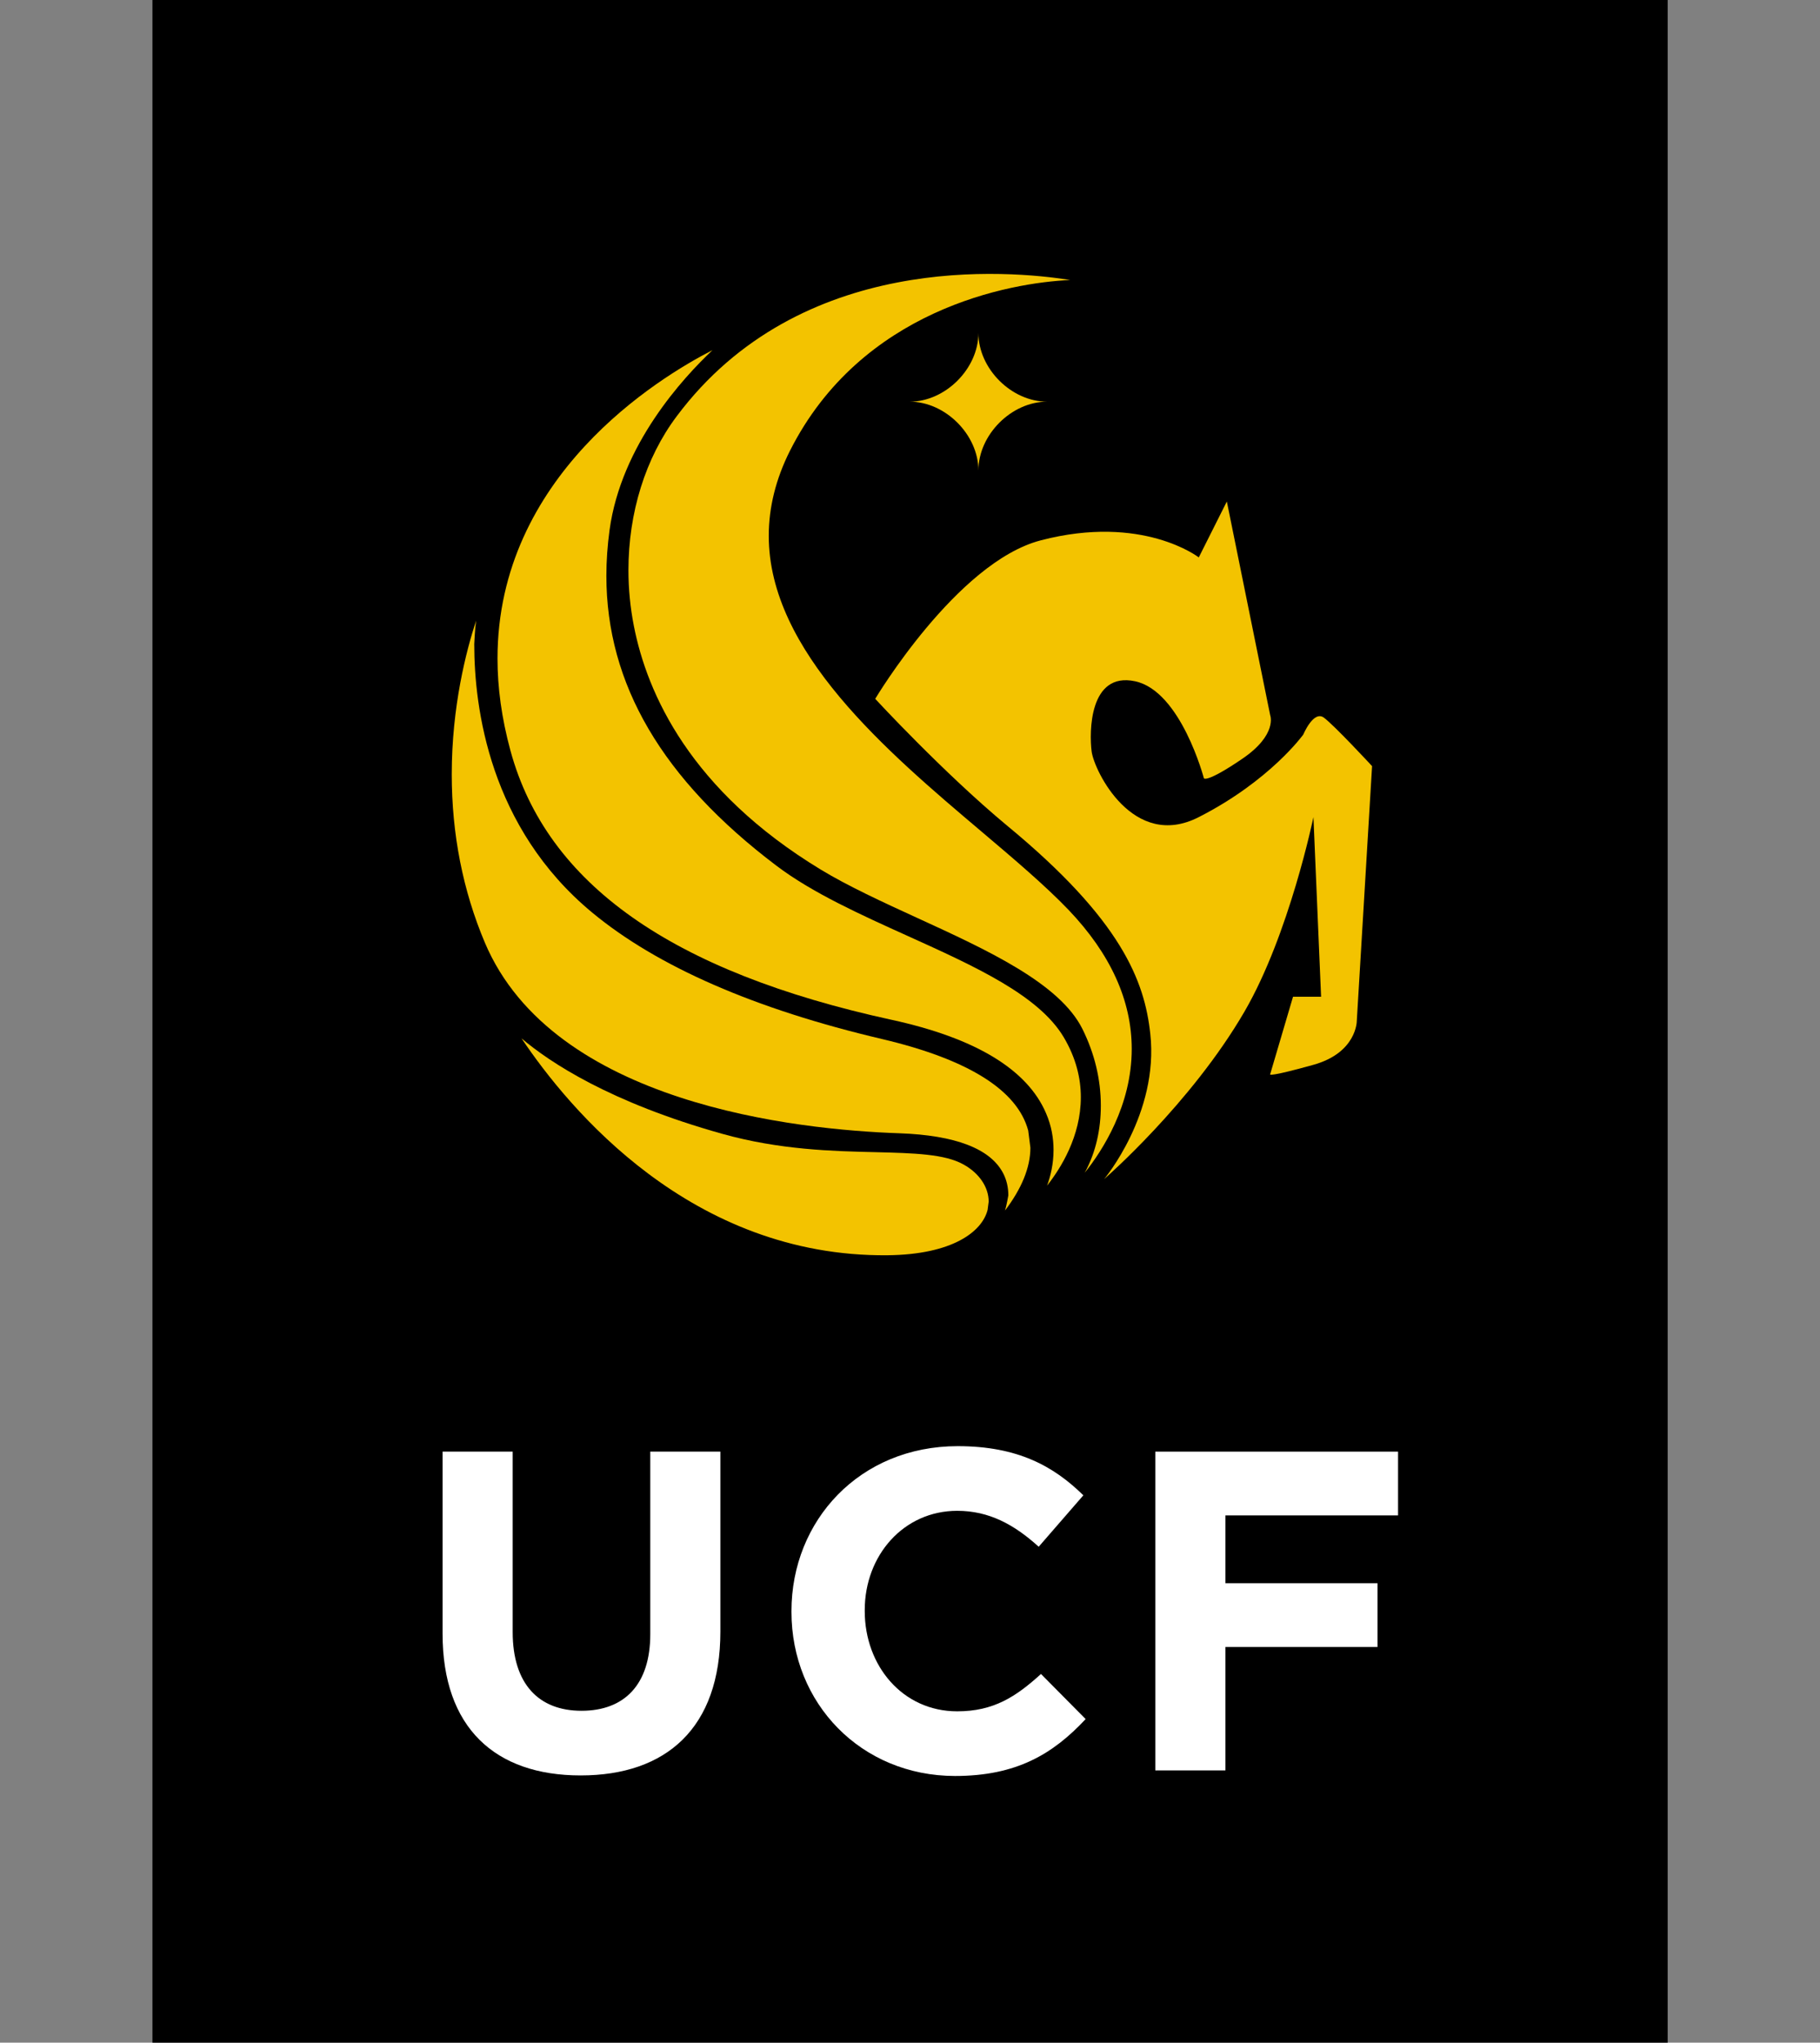 <?xml version="1.0" encoding="utf-8"?>
<!-- Generator: Adobe Illustrator 25.0.1, SVG Export Plug-In . SVG Version: 6.00 Build 0)  -->
<svg version="1.1" id="Layer_1" xmlns="http://www.w3.org/2000/svg" xmlns:xlink="http://www.w3.org/1999/xlink" x="0px" y="0px"
	 viewBox="0 0 166.67 187.04" style="enable-background:new 0 0 166.67 187.04;" xml:space="preserve">
<rect x="0" y="0" width="166.67" height="187.04" fill="#808080" stroke="none"/>
<style type="text/css">
	.st0{fill:#FFFFFF;}
	.st1{fill:#F3C300;}
</style>
<rect x="13.96" width="138.76" height="187.04"/>
<g>
	<path class="st0" d="M40.53,149.6v-16.68h6.42v16.52c0,4.75,2.38,7.21,6.3,7.21c3.92,0,6.3-2.38,6.3-7.01v-16.72h6.42v16.47
		c0,8.84-4.96,13.18-12.8,13.18C45.33,162.57,40.53,158.19,40.53,149.6z"/>
	<path class="st0" d="M72.48,147.6v-0.08c0-8.3,6.26-15.1,15.22-15.1c5.51,0,8.8,1.84,11.51,4.5l-4.09,4.71
		c-2.25-2.04-4.55-3.29-7.46-3.29c-4.92,0-8.47,4.09-8.47,9.09v0.09c0,5,3.46,9.18,8.47,9.18c3.34,0,5.38-1.34,7.67-3.42l4.09,4.13
		c-3,3.21-6.34,5.21-11.97,5.21C78.86,162.61,72.48,155.98,72.48,147.6z"/>
	<path class="st0" d="M105.8,132.92h22.23v5.84h-15.81v6.21h13.93v5.84h-13.93v11.3h-6.42V132.92z"/>
</g>
<g>
	<path class="st1" d="M100.81,101.24c0-2.41-0.57-4.77-1.68-7.01c-2.08-4.2-8.74-7.25-15.18-10.2c-3.14-1.44-6.29-2.89-8.78-4.4
		c-11.97-7.26-15.91-16.13-17.12-22.3c-0.33-1.68-0.5-3.4-0.5-5.11c0-5.28,1.56-10.29,4.41-14.09C73.26,23,92.41,24.75,98.01,25.64
		c-5.54,0.24-19.15,2.69-25.68,15.66c-1.28,2.55-1.93,5.16-1.93,7.76c0,10.59,10.8,19.74,19.48,27.08c3,2.54,5.83,4.94,7.96,7.16
		c3.85,4.03,5.8,8.31,5.8,12.75c0,5.18-2.69,9.32-4.3,11.33C100.38,105.46,100.81,103.36,100.81,101.24"/>
	<path class="st1" d="M47.76,95.08c2.62,2.22,8.13,5.87,18.38,8.74c5.24,1.47,10.12,1.59,14.04,1.68c3.53,0.09,6.33,0.16,8.06,1.13
		c1.44,0.8,2.3,2.08,2.3,3.4l-0.1,0.76c-0.5,1.97-3.18,4.09-9.18,4.15C63.32,115.1,52.12,101.58,47.76,95.08"/>
	<path class="st1" d="M80.15,63.99c0,0,7.45-12.5,15.15-14.51c9.34-2.44,14.48,1.56,14.48,1.56l2.57-5.12l3.97,19.57
		c0,0,0.7,1.78-2.57,4c-3.26,2.22-3.5,1.78-3.5,1.78s-2.1-8-6.31-8.89c-4.2-0.89-4.2,4.67-3.97,6.44c0.24,1.78,3.81,9.07,9.81,6
		c6.54-3.33,9.57-7.56,9.57-7.56s0.93-2.22,1.87-1.56c0.93,0.67,4.43,4.45,4.43,4.45l-1.4,23.35c0,0,0,2.89-3.97,4
		c-3.97,1.11-3.97,0.89-3.97,0.89l2.1-7.12h2.57l-0.7-16.45c0,0-2.21,10.74-6.31,17.8c-4.9,8.44-12.85,15.34-12.85,15.34
		s5.02-5.99,4.22-13.29c-0.52-4.84-2.63-10.42-13.09-19.05C86.37,70.74,80.15,63.99,80.15,63.99"/>
	<path class="st1" d="M92.34,109.46c0-0.74-0.16-1.43-0.48-2.04c-1.17-2.24-4.37-3.47-9.49-3.65c-9.33-0.32-31.7-2.65-37.97-17.46
		c-2.01-4.76-3.03-9.93-3.03-15.4c0-6.24,1.33-11.33,2.23-14.08c-0.11,0.75-0.17,2.15-0.17,2.15c0,5.84,1.4,16.8,10.8,24.58
		c5.96,4.94,14.89,8.84,26.54,11.58c7.89,1.86,12.4,4.68,13.39,8.38l0.2,1.57c0,1.83-0.82,3.77-2.32,5.75
		C92.18,110.37,92.34,109.46,92.34,109.46"/>
	<path class="st1" d="M96.48,105.3c0-1.05-0.18-2.2-0.69-3.37c-1.71-4-6.46-6.88-14.14-8.55C61.5,88.99,50.08,80.93,46.75,68.75
		c-0.82-3.01-1.19-5.82-1.19-8.45c0-16.7,14.69-25.68,19.69-28.24c-2.67,2.51-8.37,8.67-9.43,16.49c-0.19,1.41-0.29,2.8-0.29,4.17
		c0,9.93,5.12,18.64,15.56,26.54c3.3,2.5,7.74,4.5,12.03,6.44c6.17,2.79,12,5.43,14.29,9.27c1.14,1.92,1.57,3.79,1.57,5.5
		c0,3.58-1.84,6.51-3.09,8.09C96.2,107.71,96.48,106.59,96.48,105.3"/>
	<path class="st1" d="M95.89,36.78c-3.26,0-6.29-3.02-6.29-6.29c0,3.27-3.03,6.29-6.29,6.29c3.26,0,6.29,3.03,6.29,6.3
		C89.6,39.81,92.63,36.78,95.89,36.78"/>
</g>
</svg>

